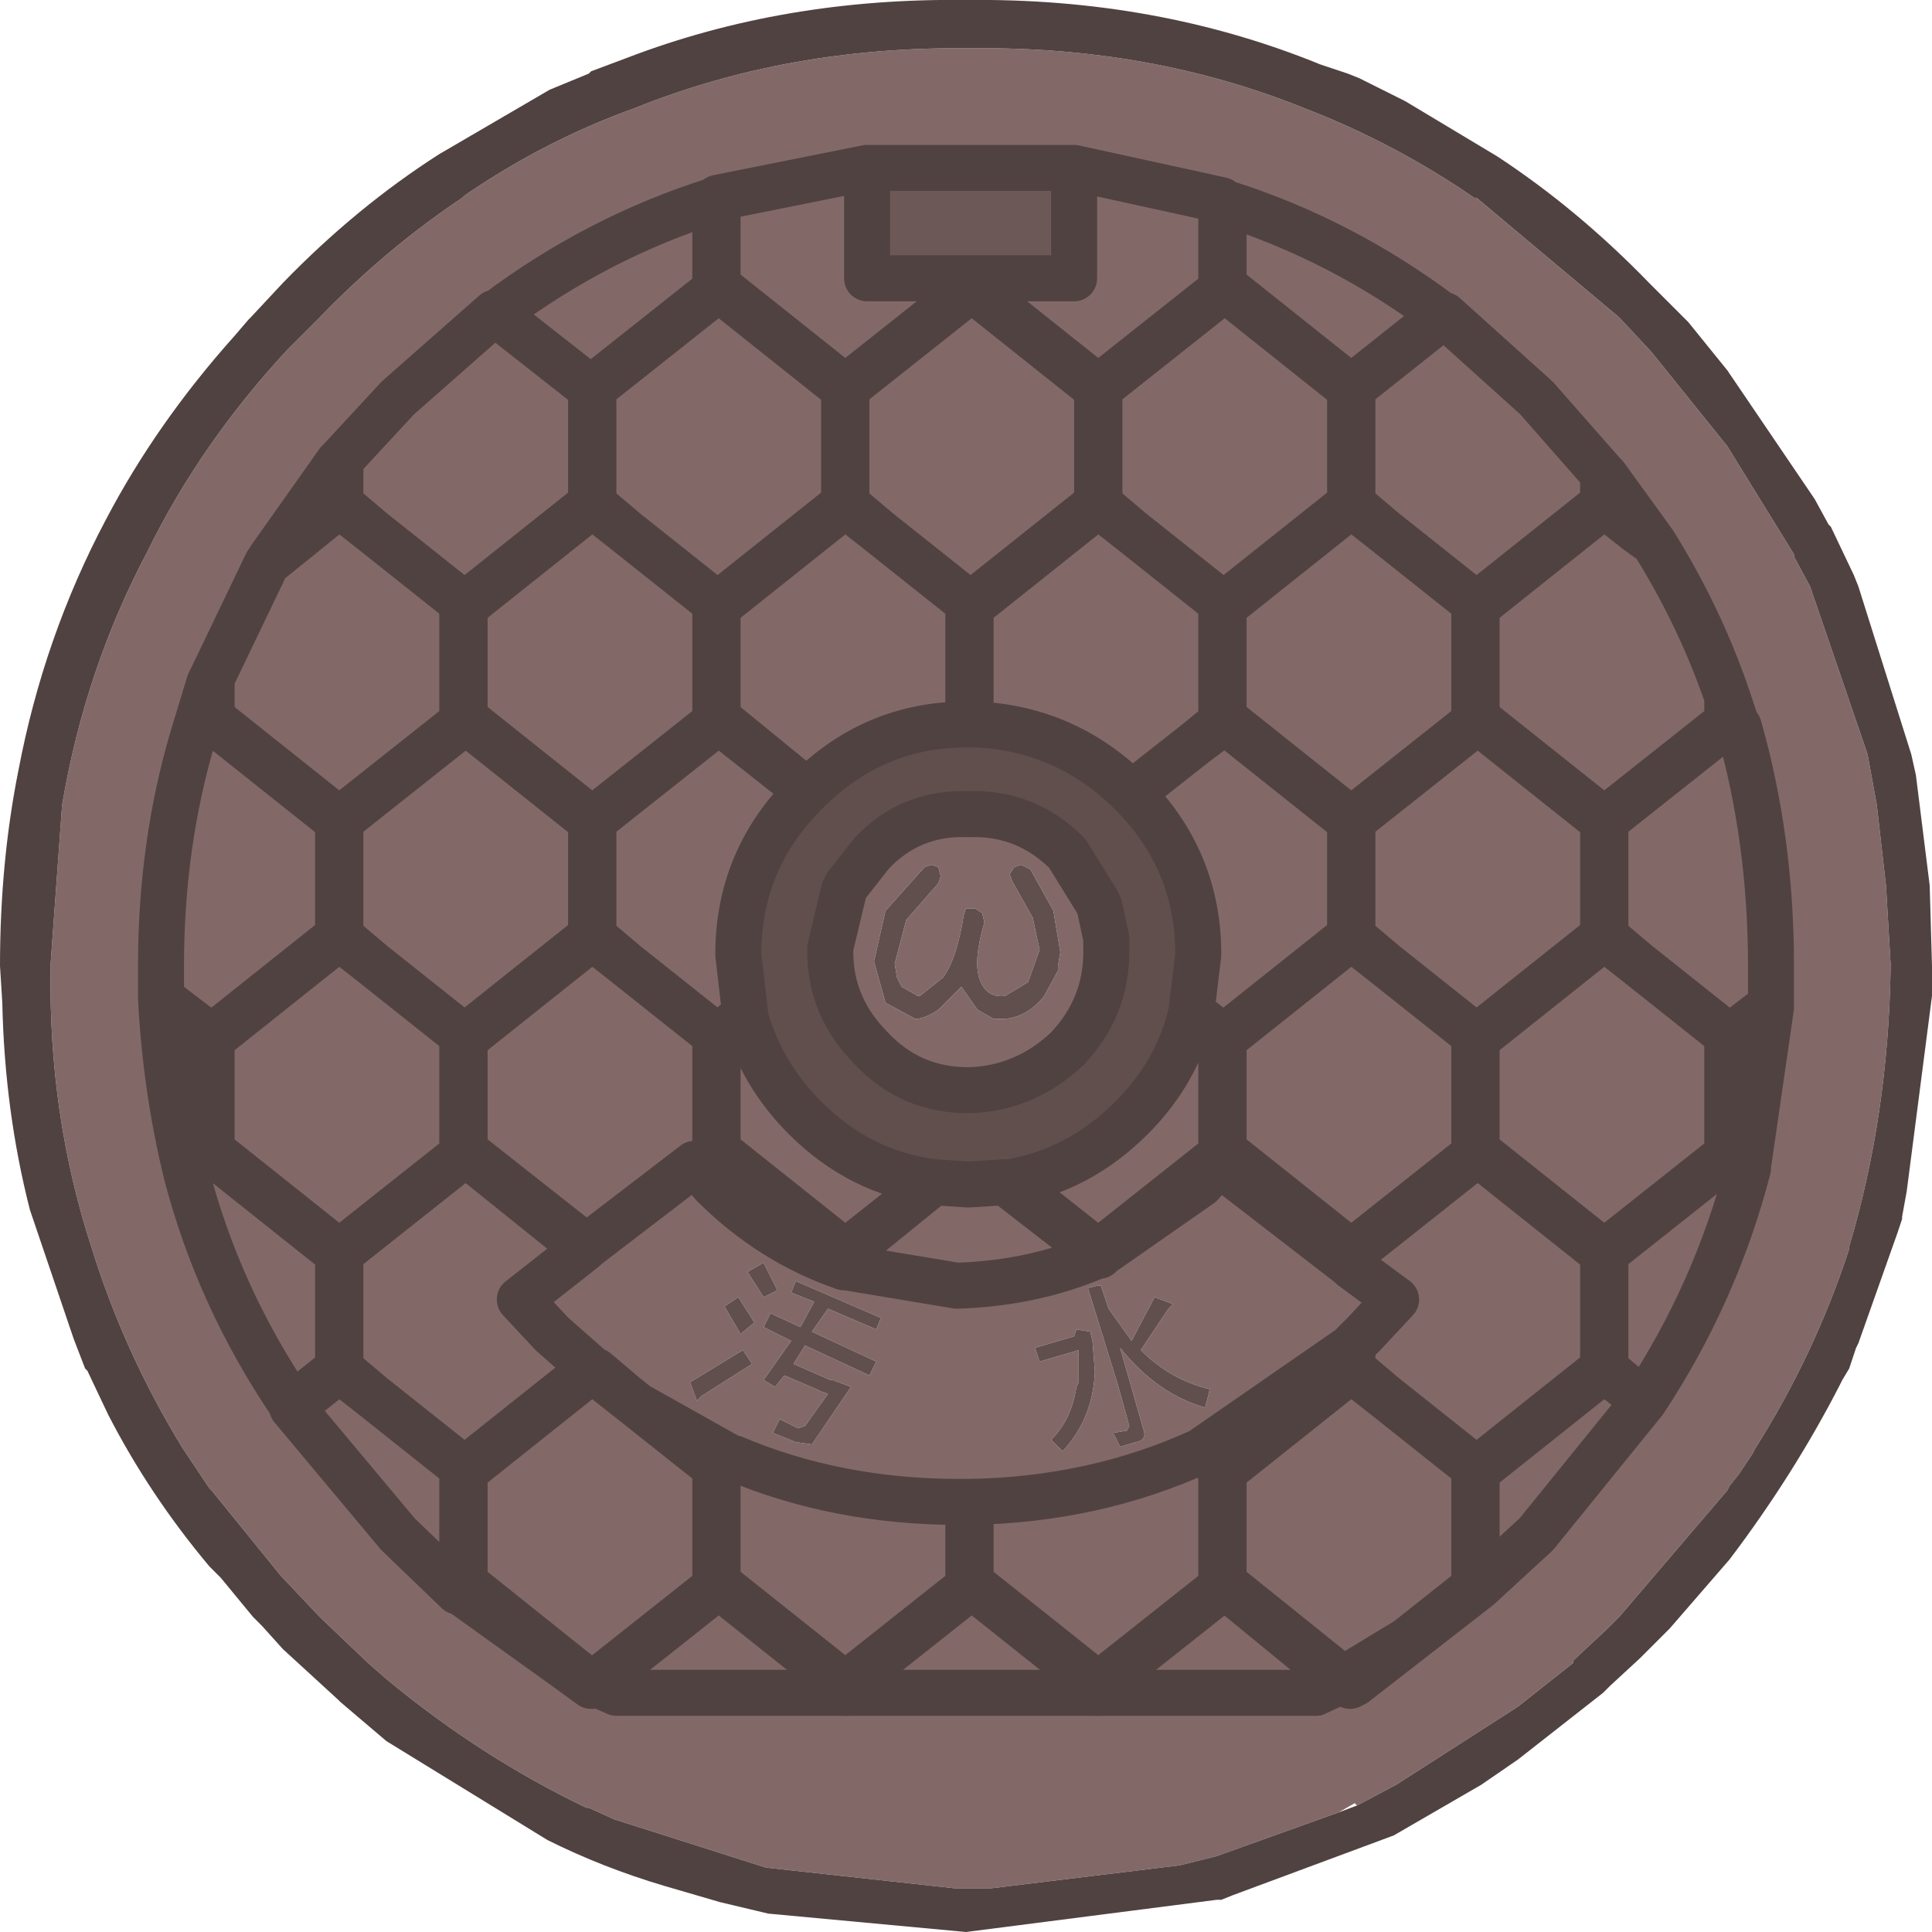 <?xml version="1.0" encoding="utf-8"?>
<svg version="1.1" id="Layer_1"
xmlns="http://www.w3.org/2000/svg"
xmlns:xlink="http://www.w3.org/1999/xlink"
xmlns:author="http://www.sothink.com"
width="42px" height="42px"
xml:space="preserve">
<g id="182" transform="matrix(1, 0, 0, 1, 21.1, 20.25)">
<path style="fill:#DBD5D5;fill-opacity:1" d="M13.85,-9.25L13.8 -9.25L13.8 -9.9L14.85 -8.45L14.5 -8.7L13.85 -9.25M16.55,4.8L16.5 4.85L16.5 2.3L16.55 2.3L17.4 1.65L16.9 5.1L16.55 4.8M-11,14.25L-10.95 14.25L-8.8 16L-11.1 14.35L-11 14.25M-16.55,4.85L-17.05 5.25Q-17.5 3.4 -17.6 1.45L-16.55 2.25L-16.55 4.85M-15.2,-8.15L-13.75 -10.2L-13.75 -9.3L-15.2 -8.15M8.25,7.25L5.4 5.05L5 5.5L2.85 7L2.85 6.95L5.5 4.85L5.55 4.85L8.25 7L8.25 7.25M5,11.3L8.25 9.05L8.25 9.5L5.55 11.65L5.5 11.65L5.45 11.65L5 11.3M-2.75,7.3Q-4.35 6.75 -5.6 5.5L-5.9 5.15L-5.5 4.85L-5.45 4.85L-2.75 7L-2.75 7.3M-5.45,11.65L-5.5 11.65L-5.55 11.65L-7.25 10.3L-5.2 11.45L-5.45 11.65" />
<path style="fill:#826968;fill-opacity:1" d="M13.75,0.1L11.05 2.25L11 2.25L10.95 2.25L10.95 4.85L8.3 6.95L8.35 6.95L11 4.85L11.05 4.85L13.75 7L13.75 9.5L11.05 11.65L11 11.65L10.95 11.65L10.95 14.25L9.5 15.4L8.1 16.25L5.55 14.2L5.5 14.2L5.5 11.7L5.55 11.7L8.25 9.55L8.3 9.55L9 10.1L8.35 9.55L8.3 9.55L8.3 9L8.25 9.05L5 11.3L5.45 11.65L5.45 14.25L2.8 16.35L2.75 16.35L0.05 14.2L0 14.2L0 12.4L-0.05 12.4L-0.05 14.25L-2.7 16.35L-2.65 16.35L0 14.25L0.05 14.25L2.75 16.4L2.75 16.55L2.8 16.55L2.8 16.35L2.85 16.35L5.5 14.25L5.55 14.25L8.05 16.3L8.25 16.4L8.3 16.35L8.35 16.35L9.7 15.3L11.05 14.25L11.05 14.2L11 14.2L11 11.7L11.05 11.7L13.75 9.55L13.8 9.55L14.5 10.1L13.85 9.55L13.8 9.55L13.8 6.95L13.85 6.95L16.5 4.85L16.55 4.85L16.9 5.15L16.9 5.1L17.4 1.65L17.4 1.6L16.55 2.25L16.5 2.25L16.45 2.25L16.45 4.85L13.8 6.95L13.75 6.95L11.05 4.8L11 4.8L11 2.3L11.05 2.3L13.75 0.15L13.8 0.15L14.5 0.7L13.85 0.15L13.8 0.15L13.8 -2.45L13.85 -2.45L16.5 -4.55L16.55 -4.55L16.7 -4.45L16.65 -4.5L16.5 -4.95L16.45 -5.1L16.45 -4.55L13.8 -2.45L13.75 -2.45L11.05 -4.6L11 -4.6L11 -7.1L11.05 -7.1L13.75 -9.25L13.8 -9.25L14.5 -8.7L14.85 -8.45L13.8 -9.9L13.75 -9.95L13.75 -9.3L11.05 -7.15L11 -7.15L10.95 -7.15L10.95 -4.55L8.3 -2.45L8.25 -2.45L5.55 -4.6L5.5 -4.6L5.5 -7.1L5.55 -7.1L8.25 -9.25L8.3 -9.25L9 -8.7L8.35 -9.25L8.3 -9.25L8.3 -11.85L8.35 -11.85L10.3 -13.4L10.25 -13.4L8.3 -11.85L8.25 -11.85L5.55 -14L5.5 -14L5.5 -15.85L5.45 -15.9L5.45 -13.95L2.8 -11.85L2.85 -11.85L5.5 -13.95L5.55 -13.95L8.25 -11.8L8.25 -9.3L5.55 -7.15L5.5 -7.15L5.45 -7.15L5.45 -4.55L4.9 -4.1L5.5 -4.55L5.55 -4.55L8.25 -2.4L8.25 0.1L5.55 2.25L5.5 2.25L5.45 2.25L5.45 4.85L2.8 6.95L2.75 6.95L0.85 5.45Q2.35 5.2 3.5 4.05Q4.5 3.05 4.8 1.75L4.95 0.5Q4.95 -1.55 3.5 -3Q2.1 -4.4 0.15 -4.5L0.05 -4.6L0 -4.6L0 -7.1L0.05 -7.1L2.75 -9.25L2.8 -9.25L3.5 -8.7L2.85 -9.25L2.8 -9.25L2.8 -11.85L2.75 -11.85L0.05 -14L0 -14L0 -14.2L2.25 -14.2L2.25 -16.6L-2.25 -16.6L-2.25 -14.2L-0.05 -14.2L-0.05 -13.95L-2.7 -11.85L-2.65 -11.85L0 -13.95L0.05 -13.95L2.75 -11.8L2.75 -9.3L0.05 -7.15L0 -7.15L-0.05 -7.15L-0.05 -4.55L-0.1 -4.5Q-2.1 -4.5 -3.55 -3.05L-5.45 -4.6L-5.5 -4.6L-5.5 -7.1L-5.45 -7.1L-2.75 -9.25L-2.7 -9.25L-2.7 -11.85L-2.75 -11.85L-5.45 -14L-5.5 -14L-5.5 -15.95L-5.55 -15.9L-5.55 -13.95L-8.2 -11.85L-8.25 -11.85L-8.25 -11.8L-8.25 -9.3L-10.95 -7.15L-11 -7.15L-11.05 -7.15L-11.05 -4.55L-13.7 -2.45L-13.75 -2.45L-16.45 -4.6L-16.5 -4.6L-16.5 -5.5L-16.55 -5.4L-16.9 -4.25L-16.55 -4.55L-16.5 -4.55L-16.45 -4.55L-13.75 -2.4L-13.75 0.1L-16.45 2.25L-16.5 2.25L-16.55 2.25L-17.6 1.45Q-17.5 3.4 -17.05 5.25L-16.55 4.85L-16.5 4.85L-16.45 4.85L-13.75 7L-13.75 9.5L-14.75 10.3L-14.75 10.35L-13.75 9.55L-13.7 9.55L-13 10.1L-13.65 9.55L-13.7 9.55L-13.7 6.95L-13.65 6.95L-11 4.85L-10.95 4.85L-8.4 6.9L-8.35 6.85L-10.95 4.8L-11 4.8L-11 2.3L-10.95 2.3L-8.25 0.15L-8.2 0.15L-7.5 0.7L-8.15 0.15L-8.2 0.15L-8.2 -2.45L-8.15 -2.45L-5.5 -4.55L-5.45 -4.55L-3.55 -3.05L-3.6 -3Q-5.05 -1.55 -5.05 0.5L-4.9 1.8L-5.45 2.25L-5.5 2.25L-5.55 2.25L-5.55 4.85L-5.9 5.15L-5.6 5.5Q-4.35 6.75 -2.75 7.3L-2.7 7.3L-2.7 6.95L-2.65 6.95L-0.8 5.45L-0.05 5.5L0.75 5.45L2.75 7L2.75 7.05L2.8 7.05L2.85 7L5 5.5L5.4 5.05L8.25 7.25L8.3 7.3L8.3 6.95L8.25 6.95L5.55 4.8L5.5 4.8L5.5 2.3L5.55 2.3L8.25 0.15L8.3 0.15L9 0.7L8.35 0.15L8.3 0.15L8.3 -2.45L8.35 -2.45L11 -4.55L11.05 -4.55L13.75 -2.4L13.75 0.1M-11.05,14.25L-11.15 14.35L-11.1 14.35L-8.8 16L-8.25 16.4L-8.2 16.35L-8.15 16.35L-5.5 14.25L-5.45 14.25L-2.75 16.4L-2.75 16.55L-2.7 16.55L-2.7 16.35L-2.75 16.35L-5.45 14.2L-5.5 14.2L-5.5 11.7L-5.45 11.7L-5.15 11.45L-5.2 11.45L-7.25 10.3L-7.5 10.1L-8.15 9.55L-8.2 9.55L-8.25 9.55L-8.25 9.5L-10.95 11.65L-11 11.65L-11.05 11.65L-11.05 14.25M-13.75,-9.25L-13.7 -9.25L-13.7 -10.25L-13.75 -10.2L-15.2 -8.15L-15.3 -8L-13.75 -9.25M-7.5,-8.7L-8.15 -9.25L-8.2 -9.25L-8.2 -11.85L-8.15 -11.85L-5.5 -13.95L-5.45 -13.95L-2.75 -11.8L-2.75 -9.3L-5.45 -7.15L-5.5 -7.15L-5.55 -7.15L-5.55 -4.55L-8.2 -2.45L-8.25 -2.45L-10.95 -4.6L-11 -4.6L-11 -7.1L-10.95 -7.1L-8.25 -9.25L-8.2 -9.25L-7.5 -8.7M8.35,18.95L8 19.15L5.35 20.1L4.55 20.3L0.45 20.8L0 20.8L-0.35 20.8L-4.45 20.35L-7.75 19.3L-8.3 19.05L-8.35 19.05Q-10.65 17.95 -12.7 16.25L-13.1 15.9L-14.15 14.9L-15 14L-16.5 12.15L-16.55 12.1L-16.75 11.8L-17.15 11.2Q-18.4 9.15 -19.1 6.9Q-20.05 4 -20 0.8L-20 0.7L-19.75 -2.75Q-19.25 -5.7 -17.9 -8.25Q-16.75 -10.6 -14.85 -12.65L-14.8 -12.7L-14.15 -13.35Q-12.7 -14.85 -11.05 -15.95L-11 -16Q-9.25 -17.2 -7.3 -17.9Q-3.95 -19.25 0 -19.2Q3.9 -19.25 7.25 -17.9Q9.2 -17.15 10.95 -15.95L11 -15.95L14.1 -13.35L14.8 -12.6L16.45 -10.55L17.9 -8.2L17.9 -8.15L18.25 -7.5L19.5 -3.85L19.7 -2.75L19.9 -1L20 0.7L20 0.8Q19.95 4 19.1 6.85L19.1 6.9Q18.35 9.2 17.05 11.25L17 11.35L16.7 11.8L16.5 12.05L16.45 12.15L14.1 14.9L13.85 15.15L13.1 15.85L13.1 15.9L11.9 16.85L9.25 18.55L8.4 19L8.35 18.95M-13.65,-9.25L-13.7 -9.25L-13 -8.7L-13.65 -9.25M-16.5,4.8L-16.5 2.3L-16.45 2.3L-13.75 0.15L-13.7 0.15L-13 0.7L-13.65 0.15L-13.7 0.15L-13.7 -2.45L-13.65 -2.45L-11 -4.55L-10.95 -4.55L-8.25 -2.4L-8.25 0.1L-10.95 2.25L-11 2.25L-11.05 2.25L-11.05 4.85L-13.7 6.95L-13.75 6.95L-16.45 4.8L-16.5 4.8M-2,-8.7L-2.65 -9.25L-2.7 -9.25L-2 -8.7M-2.7,-1L-2.15 -1.7Q-1.3 -2.6 -0.05 -2.55Q1.2 -2.6 2.1 -1.7L2.75 -0.65L2.8 -0.55L2.95 0.15L2.95 0.25L2.95 0.3L2.95 0.45Q2.95 1.65 2.1 2.55Q1.2 3.4 0 3.45L-0.05 3.45Q-1.3 3.45 -2.15 2.55Q-3.05 1.65 -3.05 0.45L-3.05 0.35L-2.75 -0.9L-2.7 -1M-0.15,-0.35Q-0.3 0.6 -0.6 1L-1.1 1.4L-1.15 1.4L-1.5 1.2L-1.6 1L-1.65 0.7L-1.4 -0.25L-0.7 -1.05L-0.65 -1.2L-0.7 -1.4L-0.85 -1.45L-1 -1.4L-1.85 -0.45L-2.1 0.65L-1.85 1.55L-1.2 1.9Q-1 1.9 -0.7 1.7L-0.2 1.2L0.15 1.7L0.5 1.9L0.55 1.9L0.75 1.9Q1.25 1.85 1.6 1.4L1.9 0.85L1.9 0.75L1.95 0.45L1.8 -0.45L1.3 -1.35L1.1 -1.45L0.95 -1.4L0.85 -1.25L0.9 -1.1L1.35 -0.3L1.5 0.4L1.25 1.1L0.75 1.4Q0.35 1.45 0.2 1.05Q0.05 0.65 0.3 -0.2L0.25 -0.4L0.1 -0.5L-0.1 -0.5L-0.15 -0.35M2.75,7.7L2.55 7.75L3.2 9.85L3.45 10.75L3.4 10.85L3.1 10.9L3.25 11.2L3.6 11.1Q3.85 11.05 3.75 10.8L3.25 9.05Q4.05 10.05 5.1 10.35L5.2 9.95Q4.35 9.75 3.7 9.1L4.3 8.2L4.4 8.1L4 7.95L3.5 8.9L3 8.2L2.85 7.75L2.85 7.7L2.75 7.7M2.6,8.7L2.3 8.65L2.25 8.8L1.4 9.05L1.5 9.35L2.35 9.1L2.35 9.8L2.3 9.9Q2.2 10.6 1.75 11.05L2 11.3Q2.65 10.6 2.7 9.6L2.7 9.55L2.65 8.9L2.6 8.7M-4.9,1.85Q-4.55 3.1 -3.6 4.05Q-2.4 5.25 -0.8 5.45L-2.7 6.95L-2.75 6.95L-5.45 4.8L-5.5 4.8L-5.5 2.3L-5.45 2.3L-4.9 1.85M-8.25,9.55L-8.2 9.55L-7.25 10.3L-5.55 11.65L-5.55 14.25L-8.2 16.35L-8.45 16.2L-10.95 14.2L-11 14.2L-11 11.7L-10.95 11.7L-8.25 9.55M-5.95,10.2L-5.85 10.1L-4.75 9.4L-4.95 9.1L-6.1 9.8L-5.95 10.2M-1.95,8.4L-3.8 7.6L-3.9 7.85L-3.4 8.05L-3.7 8.6L-4.35 8.3L-4.5 8.6L-3.9 8.9L-4.5 9.75L-4.25 9.9L-4.05 9.65L-3.35 9.95L-3.25 10L-3.1 10.05L-3.6 10.75L-3.75 10.8L-4.15 10.6L-4.3 10.9L-3.8 11.1L-3.45 11.15L-2.6 9.9L-3 9.75L-3.05 9.75L-3.85 9.4L-3.6 9L-2.2 9.65L-2.05 9.35L-3.45 8.7L-3.1 8.2L-2.05 8.65L-1.95 8.4M-4.85,7.4L-4.5 7.95L-4.2 7.8L-4.5 7.2L-4.85 7.4M-5.05,7.95L-5.35 8.15L-5 8.75L-4.7 8.5L-5.05 7.95" />
<path style="fill:#614F4E;fill-opacity:1" d="M-3.6,4.05Q-4.55 3.1 -4.9 1.85L-4.9 1.8L-5.05 0.5Q-5.05 -1.55 -3.6 -3L-3.55 -3.05Q-2.1 -4.5 -0.1 -4.5L-0.05 -4.5L0.1 -4.5L0.15 -4.5Q2.1 -4.4 3.5 -3Q4.95 -1.55 4.95 0.5L4.8 1.75Q4.5 3.05 3.5 4.05Q2.35 5.2 0.85 5.45L0.75 5.45L-0.05 5.5L-0.8 5.45Q-2.4 5.25 -3.6 4.05M-2.75,-0.9L-3.05 0.35L-3.05 0.45Q-3.05 1.65 -2.15 2.55Q-1.3 3.45 -0.05 3.45L0 3.45Q1.2 3.4 2.1 2.55Q2.95 1.65 2.95 0.45L2.95 0.3L2.95 0.25L2.95 0.15L2.8 -0.55L2.75 -0.65L2.1 -1.7Q1.2 -2.6 -0.05 -2.55Q-1.3 -2.6 -2.15 -1.7L-2.7 -1L-2.75 -0.9M-0.1,-0.5L0.1 -0.5L0.25 -0.4L0.3 -0.2Q0.05 0.65 0.2 1.05Q0.35 1.45 0.75 1.4L1.25 1.1L1.5 0.4L1.35 -0.3L0.9 -1.1L0.85 -1.25L0.95 -1.4L1.1 -1.45L1.3 -1.35L1.8 -0.45L1.95 0.45L1.9 0.75L1.9 0.85L1.6 1.4Q1.25 1.85 0.75 1.9L0.55 1.9L0.5 1.9L0.15 1.7L-0.2 1.2L-0.7 1.7Q-1 1.9 -1.2 1.9L-1.85 1.55L-2.1 0.65L-1.85 -0.45L-1 -1.4L-0.85 -1.45L-0.7 -1.4L-0.65 -1.2L-0.7 -1.05L-1.4 -0.25L-1.65 0.7L-1.6 1L-1.5 1.2L-1.15 1.4L-1.1 1.4L-0.6 1Q-0.3 0.6 -0.15 -0.35L-0.1 -0.5M2.85,7.7L2.85 7.75L3 8.2L3.5 8.9L4 7.95L4.4 8.1L4.3 8.2L3.7 9.1Q4.35 9.75 5.2 9.95L5.1 10.35Q4.05 10.05 3.25 9.05L3.75 10.8Q3.85 11.05 3.6 11.1L3.25 11.2L3.1 10.9L3.4 10.85L3.45 10.75L3.2 9.85L2.55 7.75L2.75 7.7L2.85 7.7M2.65,8.9L2.7 9.55L2.7 9.6Q2.65 10.6 2 11.3L1.75 11.05Q2.2 10.6 2.3 9.9L2.35 9.8L2.35 9.1L1.5 9.35L1.4 9.05L2.25 8.8L2.3 8.65L2.6 8.7L2.65 8.9M-6.1,9.8L-4.95 9.1L-4.75 9.4L-5.85 10.1L-5.95 10.2L-6.1 9.8M-2.05,8.65L-3.1 8.2L-3.45 8.7L-2.05 9.35L-2.2 9.65L-3.6 9L-3.85 9.4L-3.05 9.75L-3 9.75L-2.6 9.9L-3.45 11.15L-3.8 11.1L-4.3 10.9L-4.15 10.6L-3.75 10.8L-3.6 10.75L-3.1 10.05L-3.25 10L-3.35 9.95L-4.05 9.65L-4.25 9.9L-4.5 9.75L-3.9 8.9L-4.5 8.6L-4.35 8.3L-3.7 8.6L-3.4 8.05L-3.9 7.85L-3.8 7.6L-1.95 8.4L-2.05 8.65M-4.5,7.2L-4.2 7.8L-4.5 7.95L-4.85 7.4L-4.5 7.2M-4.7,8.5L-5 8.75L-5.35 8.15L-5.05 7.95L-4.7 8.5" />
<path style="fill:#6C5857;fill-opacity:1" d="M0,-14.2L-0.05 -14.2L-2.25 -14.2L-2.25 -16.6L2.25 -16.6L2.25 -14.2L0 -14.2" />
<path style="fill:#504241;fill-opacity:1" d="M-8.25,-18.7L-7.45 -19Q-4.05 -20.3 -0.1 -20.25Q4.05 -20.3 7.6 -18.85L8.2 -18.65L8.45 -18.55L9.45 -18.05L11.45 -16.85Q13.2 -15.7 14.75 -14.1L15.6 -13.25L16.45 -12.2L18.35 -9.4L18.65 -8.85L18.7 -8.8L19.2 -7.75L19.3 -7.5L20.45 -3.85L20.55 -3.4L20.85 -1L20.9 0.75L20.9 1.4L20.35 5.65L20.25 6.2L20.25 6.25L20.15 6.55L19.3 8.95L19.25 9.05L19.1 9.5L18.95 9.75L18.9 9.85Q17.9 11.8 16.5 13.65L15.2 15.15L14.75 15.6L14.65 15.7L14.55 15.8L13.9 16.4L13.8 16.5L13.75 16.55L11.9 18L11.1 18.55L9.2 19.65L5.7 20.95L5.45 21.05L5.35 21.05L-0.1 21.75L-4.4 21.35L-5.45 21.1L-6.65 20.75Q-8 20.35 -9.2 19.75L-12.7 17.6L-13.7 16.75L-13.75 16.7L-14.95 15.6L-15.4 15.1L-15.6 14.9L-16.3 14.05L-16.35 14L-16.5 13.85L-16.55 13.8Q-17.85 12.25 -18.75 10.5L-19.2 9.55L-19.25 9.5L-19.5 8.85L-20.45 6.05Q-21 3.9 -21.05 1.55L-21.1 0.75Q-21.1 -1.5 -20.7 -3.5Q-20.15 -6.4 -18.8 -8.95Q-17.7 -11.05 -16 -12.95L-15.7 -13.3L-15.65 -13.35L-14.95 -14.1Q-13.35 -15.75 -11.55 -16.9L-9.15 -18.3L-8.3 -18.65L-8.25 -18.7M8.4,19L9.25 18.55L11.9 16.85L13.1 15.9L13.1 15.85L13.85 15.15L14.1 14.9L16.45 12.15L16.5 12.05L16.7 11.8L17 11.35L17.05 11.25Q18.35 9.2 19.1 6.9L19.1 6.85Q19.95 4 20 0.8L20 0.7L19.9 -1L19.7 -2.75L19.5 -3.85L18.25 -7.5L17.9 -8.15L17.9 -8.2L16.45 -10.55L14.8 -12.6L14.1 -13.35L11 -15.95L10.95 -15.95Q9.2 -17.15 7.25 -17.9Q3.9 -19.25 0 -19.2Q-3.95 -19.25 -7.3 -17.9Q-9.25 -17.2 -11 -16L-11.05 -15.95Q-12.7 -14.85 -14.15 -13.35L-14.8 -12.7L-14.85 -12.65Q-16.75 -10.6 -17.9 -8.25Q-19.25 -5.7 -19.75 -2.75L-20 0.7L-20 0.8Q-20.05 4 -19.1 6.9Q-18.4 9.15 -17.15 11.2L-16.75 11.8L-16.55 12.1L-16.5 12.15L-15 14L-14.15 14.9L-13.1 15.9L-12.7 16.25Q-10.65 17.95 -8.35 19.05L-8.3 19.05L-7.75 19.3L-4.45 20.35L-0.35 20.8L0 20.8L0.45 20.8L4.55 20.3L5.35 20.1L8 19.15L8.4 19" />
<path style="fill:none;stroke-width:1;stroke-linecap:round;stroke-linejoin:round;stroke-miterlimit:3;stroke:#504241;stroke-opacity:1" d="M-2.75,16.35L-2.75 16.4L-5.45 14.25L-5.5 14.25L-8.15 16.35L-8.2 16.35L-8.25 16.4L-8.8 16L-11.1 14.35L-11.15 14.35L-12.45 13.1L-14.75 10.35L-14.75 10.3Q-16.35 7.95 -17.05 5.25Q-17.5 3.4 -17.6 1.45L-17.6 0.75Q-17.6 -1.9 -16.9 -4.25L-16.55 -5.4L-16.5 -5.5L-15.3 -8L-15.2 -8.15L-13.75 -10.2L-13.7 -10.25L-12.45 -11.6L-10.35 -13.45L-10.3 -13.45Q-8.1 -15.1 -5.55 -15.9L-5.5 -15.95L-2.25 -16.6L2.25 -16.6L5.45 -15.9L5.5 -15.85Q8.05 -15.05 10.25 -13.4L10.3 -13.4L12.3 -11.6L13.75 -9.95L13.8 -9.9L14.85 -8.45Q15.85 -6.85 16.45 -5.1L16.5 -4.95L16.65 -4.5L16.7 -4.45Q17.4 -2 17.4 0.75L17.4 1.6L17.4 1.65L16.9 5.1L16.9 5.15Q16.2 7.85 14.65 10.2L12.3 13.1L11.05 14.25L9.7 15.3L8.35 16.35L8.3 16.35L8.25 16.4L8.05 16.3L7.5 16.55M-5.55,-15.9L-5.55 -13.95L-5.5 -13.95L-5.5 -14L-5.5 -15.95M-5.5,-13.95L-8.15 -11.85L-8.2 -11.85L-8.2 -9.25L-8.15 -9.25L-7.5 -8.7L-5.55 -7.15L-5.5 -7.15L-5.45 -7.15L-2.75 -9.3L-2.75 -11.8L-5.45 -13.95L-5.5 -13.95L-5.45 -14M-2.75,-9.3L-2.75 -9.25L-2.7 -9.25L-2.7 -11.85L-2.75 -11.8L-2.75 -11.85L-5.45 -14M-0.05,-14.2L-0.05 -13.95L0 -13.95L0 -14L0 -14.2L-0.05 -14.2L-2.25 -14.2L-2.25 -16.6M-15.2,-8.15L-13.75 -9.3L-13.75 -9.25L-13.75 -9.3L-13.75 -10.2M-13.7,-9.25L-13.65 -9.25L-13 -8.7L-13.7 -9.25L-13.75 -9.25L-13.7 -9.25L-13.7 -10.25M-13.75,-9.25L-15.3 -8M-13,-8.7L-11.05 -7.15L-11 -7.15L-10.95 -7.15L-8.25 -9.3L-8.25 -11.8L-10.35 -13.45M-11.05,-4.55L-11.05 -7.15L-11 -7.1L-11 -7.15M-8.25,-9.25L-8.25 -9.3L-8.25 -9.25L-10.95 -7.1L-11 -7.1L-11 -4.6M-10.95,-4.6L-8.25 -2.45L-8.2 -2.45L-5.55 -4.55L-5.55 -7.15L-5.5 -7.1L-5.5 -7.15M-16.5,-5.5L-16.5 -4.6L-16.5 -4.55L-16.45 -4.55L-13.75 -2.4L-13.75 -2.45L-16.45 -4.6L-16.5 -4.55L-16.55 -4.55L-16.9 -4.25M-16.5,-4.55L-16.55 -4.55L-16.55 -5.4M-10.95,-4.6L-11 -4.55L-10.95 -4.55L-8.25 -2.4L-8.25 -2.45M-13.7,-2.45L-11.05 -4.55L-11 -4.55L-11 -4.6M-11,-4.55L-13.65 -2.45L-13.7 -2.45L-13.7 0.15L-13.65 0.15L-13 0.7L-11.05 2.25L-11 2.25L-10.95 2.25L-8.25 0.1L-8.25 -2.4M-13.75,-2.4L-13.7 -2.45L-13.75 -2.45M-13.75,-2.4L-13.75 0.1L-13.75 0.15L-13.7 0.15L-13 0.7M-0.05,-13.95L-2.7 -11.85L-2.75 -11.85M-2.7,-11.85L-2.65 -11.85L0 -13.95L0.05 -14M-2.75,-9.3L-2.75 -9.25L-2.7 -9.25L-2.65 -9.25L-2 -8.7L-0.05 -7.15L0 -7.15L0.05 -7.15L2.75 -9.3L2.75 -11.8L0.05 -13.95L0 -13.95M-2.7,-9.25L-2 -8.7M-8.25,-11.8L-8.2 -11.85L-8.25 -11.85L-8.25 -11.8M-8.25,-9.25L-8.2 -9.25L-8.25 -9.25M-5.5,-7.1L-5.45 -7.1L-2.75 -9.25M-5.5,-7.1L-5.5 -4.6M-5.5,-4.55L-5.45 -4.6L-3.55 -3.05Q-2.1 -4.5 -0.1 -4.5L-0.05 -4.55L-0.05 -7.15L0 -7.1L0 -7.15M-8.2,-9.25L-7.5 -8.7M-5.55,-4.55L-5.5 -4.55L-5.45 -4.55L-3.55 -3.05M-5.5,-4.55L-8.15 -2.45L-8.2 -2.45L-8.2 0.15L-8.15 0.15L-7.5 0.7L-5.55 2.25L-5.5 2.25L-5.45 2.25L-4.9 1.8L-5.05 0.5Q-5.05 -1.55 -3.6 -3L-3.55 -3.05M-5.5,-4.55L-5.5 -4.6M-8.2,-2.45L-8.25 -2.4M-0.1,-4.5L0 -4.55L-0.05 -4.55M-0.1,-4.5L-0.05 -4.5L0.1 -4.5L0.05 -4.55L0 -4.55L0 -4.6L0 -7.1L0.05 -7.1L2.75 -9.25L2.75 -9.3M-2.7,-1L-2.15 -1.7Q-1.3 -2.6 -0.05 -2.55Q1.2 -2.6 2.1 -1.7L2.75 -0.65L2.8 -0.55L2.95 0.15L2.95 0.25L2.95 0.3L2.95 0.45Q2.95 1.65 2.1 2.55Q1.2 3.4 0 3.45L-0.05 3.45Q-1.3 3.45 -2.15 2.55Q-3.05 1.65 -3.05 0.45L-3.05 0.35L-2.75 -0.9L-2.7 -1M-8.2,-11.85L-5.55 -13.95M2.25,-16.6L2.25 -14.2L0 -14.2M5.5,-15.85L5.5 -14L5.5 -13.95L5.55 -14L8.25 -11.85L8.3 -11.85L10.25 -13.4M5.5,-13.95L5.45 -13.95L2.8 -11.85L2.85 -11.85L5.5 -13.95L5.55 -13.95L8.25 -11.8L8.25 -11.85M5.45,-13.95L5.45 -15.9M8.25,-9.3L8.25 -11.8L8.3 -11.85L8.35 -11.85L10.3 -13.4M8.25,-9.3L8.25 -9.25L8.25 -9.3L5.55 -7.15L5.5 -7.15M5.55,-4.6L8.25 -2.45L8.3 -2.45L10.95 -4.55L10.95 -7.15L9 -8.7L8.3 -9.25L8.25 -9.25L5.55 -7.1L5.5 -7.1L5.5 -4.6M5.45,-4.55L5.45 -7.15L5.5 -7.1L5.5 -7.15L5.45 -7.15L3.5 -8.7L2.8 -9.25L2.75 -9.25L2.75 -9.3M8.25,-9.25L8.3 -9.25L8.3 -11.85M8.3,-9.25L8.35 -9.25L9 -8.7M2.75,-11.8L2.75 -11.85L0.05 -14M2.75,-11.8L2.8 -11.85L2.75 -11.85M3.5,-8.7L2.85 -9.25L2.8 -9.25L2.75 -9.25M2.8,-11.85L2.8 -9.25M0,-4.55L0.05 -4.6L0.15 -4.5Q2.1 -4.4 3.5 -3L4.9 -4.1L5.45 -4.55L5.5 -4.55L4.9 -4.1M0.1,-4.5L0.15 -4.5M5.55,-4.6L5.5 -4.55L5.5 -4.6M5.5,-4.55L5.55 -4.55L8.25 -2.4L8.25 -2.45M8.25,-2.4L8.3 -2.45L8.35 -2.45L11 -4.55L10.95 -4.55M8.25,-2.4L8.25 0.1L8.25 0.15L8.3 0.15L8.3 -2.45M11,-7.15L11 -7.1L10.95 -7.15L11 -7.15L11.05 -7.15L13.75 -9.3L13.75 -9.95M13.75,-9.3L13.75 -9.25L13.75 -9.3M16.7,-4.45L16.55 -4.55L16.5 -4.55L13.85 -2.45L13.8 -2.45L13.75 -2.4L11.05 -4.55L11 -4.55L11 -4.6L11 -7.1L11.05 -7.1L13.75 -9.25L13.8 -9.25L13.8 -9.9M14.5,-8.7L13.8 -9.25L13.85 -9.25L14.5 -8.7L14.85 -8.45M13.8,-9.25L13.75 -9.25M11,-4.55L11.05 -4.6M13.75,-2.4L13.75 -2.45L11.05 -4.6M13.75,-2.45L13.8 -2.45L16.45 -4.55L16.45 -5.1M13.8,-2.45L13.8 0.15L13.85 0.15L14.5 0.7L16.45 2.25L16.5 2.25L16.55 2.25L17.4 1.6M16.65,-4.5L16.55 -4.6L16.5 -4.55L16.5 -4.95M16.45,-4.55L16.5 -4.55M17.4,1.65L16.55 2.3L16.5 2.3L16.5 4.85L16.55 4.8L16.9 5.1M16.45,4.85L16.45 2.25L16.5 2.3L16.5 2.25M11.05,4.8L13.75 6.95L13.8 6.95L16.45 4.85L16.5 4.85L16.55 4.85L16.9 5.15M16.5,4.85L13.85 6.95L13.8 6.95L13.8 9.55L13.85 9.55L14.5 10.1L14.65 10.2M14.5,0.7L13.8 0.15L13.75 0.15L11.05 2.3M13.75,-2.4L13.75 0.1L11.05 2.25L11 2.25L11 2.3L11 4.8M11.05,4.8L11 4.85L11.05 4.85L13.75 7L13.75 6.95M13.75,0.1L13.75 0.15L13.8 0.15M13.75,0.1L13.75 0.15M11,2.25L10.95 2.25L11 2.3L11.05 2.3M11,4.85L10.95 4.85L8.3 6.95L8.35 6.95L11 4.85L11 4.8M10.95,2.25L10.95 4.85M11,11.65L11.05 11.65L13.75 9.5L13.75 7L13.8 6.95M13.75,9.55L13.75 9.5L13.75 9.55L11.05 11.7L11 11.7L10.95 11.65L10.95 14.25L11 14.25L11 14.2L11 11.7L11 11.65L10.95 11.65L9 10.1L8.3 9.55L8.25 9.55L5.55 11.7L5.5 11.7M5.45,14.25L5.45 11.65L5.5 11.7L5.5 14.2M5.55,14.2L8.1 16.25L9.5 15.4L10.95 14.25M13.75,9.55L13.8 9.55L13.75 9.55M14.5,10.1L13.8 9.55M8.3,0.15L9 0.7L8.35 0.15L8.3 0.15L8.25 0.15L5.55 2.3M8.25,0.1L5.55 2.25L5.5 2.25L5.5 2.3L5.5 4.8L5.5 4.85L5.45 4.85M2.75,6.95L2.75 7L2.8 6.95L2.85 6.95L5.5 4.85L5.55 4.8L8.25 6.95L8.3 6.95L8.3 7.3L9.25 8L8.55 8.75L8.3 9L8.3 9.55L8.35 9.55L9 10.1M8.25,0.1L8.25 0.15M5.5,2.25L5.45 2.25L5.5 2.3L5.55 2.3M5.45,2.25L4.8 1.75Q4.5 3.05 3.5 4.05Q2.35 5.2 0.85 5.45L2.75 6.95L2.8 6.95L5.45 4.85L5.45 2.25M5.5,4.85L5.55 4.85L8.25 7L8.25 6.95M4.8,1.75L4.95 0.5Q4.95 -1.55 3.5 -3M0.75,5.45L-0.05 5.5L-0.8 5.45L-2.65 6.95L-2.7 6.95L-2.7 7.3L-0.3 7.7Q1.35 7.65 2.75 7.05L2.75 7L0.75 5.45L0.85 5.45M2.85,7L2.8 7.05L2.75 7.05M2.8,6.95L2.8 7.05M2.85,7L5 5.5L5.4 5.05L8.25 7.25L8.25 7M8.3,7.3L8.25 7.25M8.3,6.95L8.25 7M8.25,9.05L5 11.3L5.45 11.65L5.5 11.65L5.55 11.65L8.25 9.5L8.25 9.05L8.3 9M5.5,11.7L5.5 11.65M8.25,9.55L8.25 9.5L8.25 9.55L8.3 9.55M11.05,14.25L11 14.25L9.7 15.3L9.5 15.4L8.3 16.35L8.25 16.35L8.25 16.4M5.55,14.2L5.5 14.25L5.55 14.25L8.05 16.3L8.1 16.25L8.25 16.35M2.8,16.35L5.45 14.25L5.5 14.25L2.85 16.35L2.8 16.35L2.8 16.55M5.5,14.25L5.5 14.2M-0.05,14.25L0 14.25L0 14.2L0 12.4L-0.05 12.4L-0.05 14.25L-2.7 16.35L-2.65 16.35L0 14.25L0.05 14.2M2.75,16.35L2.8 16.35L2.75 16.4L0.05 14.25L0 14.25M2.75,16.4L2.75 16.35L0.05 14.2M2.75,16.4L2.75 16.55M11.05,14.25L11.05 14.2L11 14.25M10.95,2.25L9 0.7M0,12.4Q2.7 12.35 5 11.3M-4.9,1.8L-4.9 1.85Q-4.55 3.1 -3.6 4.05Q-2.4 5.25 -0.8 5.45M-4.9,1.85L-5.45 2.3L-5.5 2.3L-5.5 4.8L-5.5 4.85L-5.9 5.15L-5.6 5.5Q-4.35 6.75 -2.75 7.3L-2.75 7L-5.45 4.85L-5.5 4.85L-5.55 4.85M-5.5,4.85L-5.45 4.8L-2.75 6.95L-2.7 6.95L-0.8 5.45M-11,4.85L-10.95 4.8L-8.35 6.85L-6 5.05L-5.9 5.15L-5.55 4.85L-5.55 2.25L-5.5 2.3L-5.5 2.25M-7.5,0.7L-8.2 0.15L-8.25 0.15L-10.95 2.3L-11 2.3L-11 2.25M-11.05,4.85L-11.05 2.25L-11 2.3L-11 4.8M-8.25,0.15L-8.25 0.1L-8.25 0.15L-8.2 0.15M-2.75,7L-2.75 6.95M-8.35,6.85L-8.4 6.9L-9.8 8L-9.1 8.75L-8.25 9.5L-8.25 9.55L-8.2 9.55L-8.15 9.55L-7.5 10.1L-7.25 10.3L-5.2 11.45L-5.15 11.45Q-2.9 12.4 -0.25 12.4L-0.05 12.4M-7.5,10.1L-8.2 9.55L-7.25 10.3L-5.55 11.65L-5.5 11.65L-5.45 11.65L-5.2 11.45M-8.2,9.55L-8.25 9.55L-8.2 9.55M-10.95,14.2L-8.45 16.2L-8.2 16.35L-5.55 14.25L-5.55 11.65L-5.5 11.7L-5.5 11.65M-5.5,11.7L-5.45 11.7L-5.15 11.45M-5.5,11.7L-5.5 14.2M-5.45,14.2L-2.75 16.35L-2.7 16.35L-2.75 16.4L-2.75 16.55M-2.7,7.3L-2.75 7.3M-2.75,7L-2.7 6.95M-13.75,0.1L-13.75 0.15L-13.7 0.15M-13.75,0.1L-16.45 2.25L-16.5 2.25L-16.5 2.3L-16.45 2.3L-13.75 0.15M-16.45,4.8L-13.75 6.95L-13.7 6.95L-11.05 4.85L-11 4.85L-11 4.8M-8.4,6.9L-10.95 4.85L-11 4.85L-13.65 6.95L-13.7 6.95L-13.7 9.55L-13.65 9.55L-13 10.1L-11.05 11.65L-11 11.65L-10.95 11.65L-8.25 9.5M-16.5,2.25L-16.55 2.25L-16.5 2.3L-16.5 4.8M-16.45,4.8L-16.5 4.85L-16.45 4.85L-13.75 7L-13.75 6.95M-16.55,4.85L-16.55 2.25L-17.6 1.45M-17.05,5.25L-16.55 4.85L-16.5 4.85L-16.5 4.8M-16.55,4.85L-16.5 4.85M-13.75,9.5L-13.75 7L-13.7 6.95M-14.75,10.35L-13.75 9.55L-13.75 9.5L-13.75 9.55L-13.7 9.55L-13 10.1M-13.75,9.55L-13.7 9.55M-13.75,9.5L-14.75 10.3M-11.05,11.65L-11 11.7L-11 11.65M-8.25,9.55L-10.95 11.7L-11 11.7L-11 14.2M-11.05,11.65L-11.05 14.25L-11 14.25L-11 14.2M-10.95,14.2L-11 14.25L-10.95 14.25L-8.8 16L-8.45 16.2L-8.25 16.35L-8.2 16.35M-11,14.25L-11.1 14.35M-11.05,14.25L-11.15 14.35M-2.7,16.55L-2.7 16.35M-5.45,14.2L-5.5 14.25L-5.5 14.2M-5.55,14.25L-5.5 14.25M-8.25,16.35L-8.25 16.4" />
<path style="fill:none;stroke-width:1;stroke-linecap:round;stroke-linejoin:round;stroke-miterlimit:3;stroke:#504241;stroke-opacity:1" d="M7.5,16.55L2.8 16.55L2.75 16.55L-2.7 16.55L-2.75 16.55L-7.7 16.55L-8.15 16.35" />
</g>
</svg>
